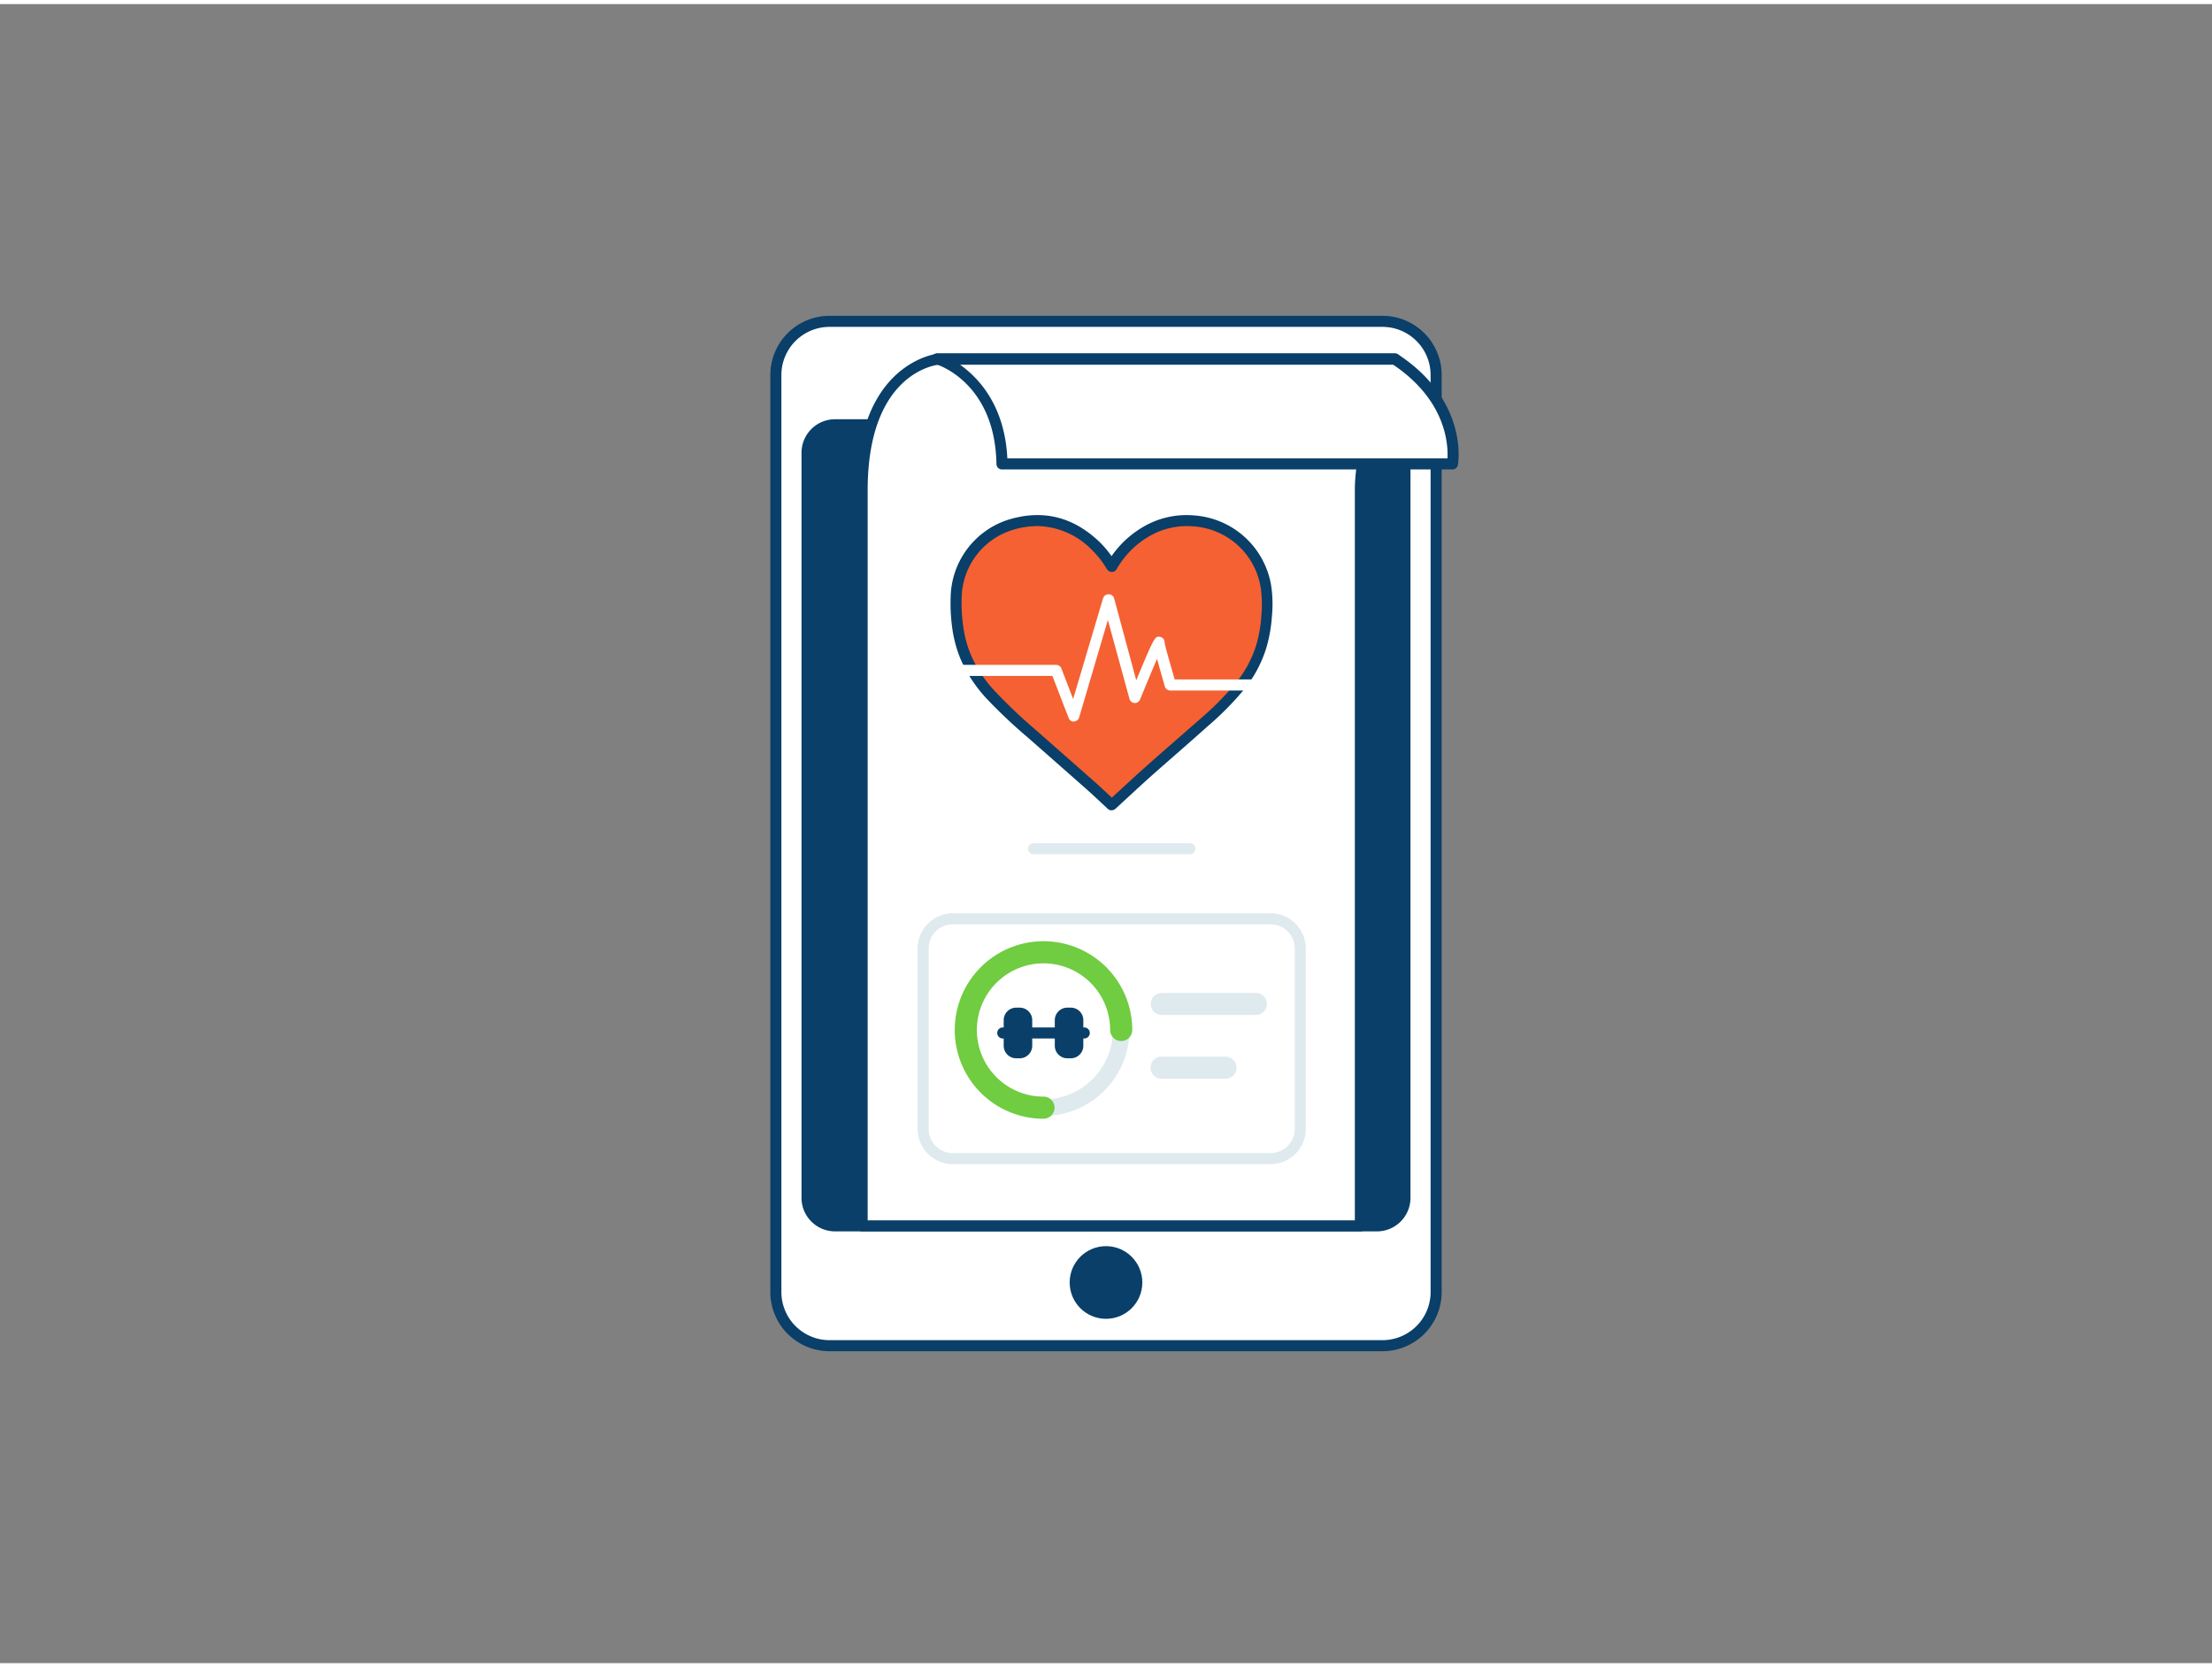 <svg xmlns="http://www.w3.org/2000/svg" viewBox="0 0 400 300" width="406" height="306" class="illustration styles_illustrationTablet__1DWOa"><rect x="0" y="0" width="400" height="300" fill="#808080" stroke="none"/><g id="_27_fitness_app_outline" data-name="#27_fitness_app_outline"><rect x="140.26" y="57.37" width="119.47" height="185.23" rx="9.69" fill="#ffffff"></rect><path d="M250,243.6H150a10.71,10.71,0,0,1-10.7-10.7V67.07A10.71,10.71,0,0,1,150,56.37H250a10.71,10.71,0,0,1,10.7,10.7V232.9A10.71,10.71,0,0,1,250,243.6ZM150,58.37a8.71,8.71,0,0,0-8.7,8.7V232.9a8.71,8.71,0,0,0,8.7,8.7H250a8.71,8.71,0,0,0,8.7-8.7V67.07a8.71,8.71,0,0,0-8.7-8.7Z" fill="#093f68"></path><rect x="145.95" y="76.07" width="108.11" height="144.86" rx="5.07" fill="#093f68"></rect><path d="M249,221.93H151a6.07,6.07,0,0,1-6.06-6.07V81.14A6.07,6.07,0,0,1,151,75.07h98a6.07,6.07,0,0,1,6.06,6.07V215.86A6.07,6.07,0,0,1,249,221.93ZM151,77.07A4.07,4.07,0,0,0,147,81.14V215.86a4.07,4.07,0,0,0,4.06,4.07h98a4.07,4.07,0,0,0,4.06-4.07V81.14A4.07,4.07,0,0,0,249,77.07Z" fill="#093f68"></path><circle cx="184.59" cy="67.69" r="1.56" fill="#093f68"></circle><path d="M217,68.69H192a1,1,0,0,1,0-2H217a1,1,0,0,1,0,2Z" fill="#093f68"></path><circle cx="200" cy="231.17" r="6.57" fill="#093f68"></circle><path d="M169.64,64.21s-13.79,1.2-13.79,23.72v133H246v-133c0-10.13,6.28-23.72,6.28-23.72Z" fill="#fff"></path><path d="M246,221.93h-90.1a1,1,0,0,1-1-1v-133c0-23.17,14.55-24.7,14.7-24.72h82.68a1,1,0,0,1,.9,1.42c-.06.13-6.18,13.51-6.18,23.3v133A1,1,0,0,1,246,221.93Zm-89.1-2H245v-132c0-8.42,4.13-18.94,5.74-22.72h-81c-.93.1-12.84,1.85-12.84,22.72Z" fill="#093f68"></path><path d="M169.64,64.21s11.27,3.45,11.55,18.94h81.47s1.87-10.85-10.43-18.94Z" fill="#fff"></path><path d="M262.66,84.15H181.19a1,1,0,0,1-1-1c-.26-14.53-10.42-17.87-10.85-18a1,1,0,0,1,.3-2h82.59a1,1,0,0,1,.55.17c12.7,8.35,10.94,19.47,10.86,19.94A1,1,0,0,1,262.66,84.15Zm-80.5-2h79.59c.14-2.57-.28-10.53-9.82-16.94H173.61C177,67.62,181.69,72.61,182.16,82.15Z" fill="#093f68"></path><g id="zgp30Y"><path d="M201,144.81c-1.3-1.2-2.55-2.4-3.85-3.55-3.6-3.19-7.23-6.37-10.85-9.55a89,89,0,0,1-7-6.6,24,24,0,0,1-4.73-7.09,22.13,22.13,0,0,1-1.45-5.59,29.12,29.12,0,0,1-.25-5.19,14,14,0,0,1,9.52-13c6-2,11.24-.59,15.76,3.76a17.32,17.32,0,0,1,2.66,3.37l.17.26.21-.32A17.18,17.18,0,0,1,208,95a14.45,14.45,0,0,1,7.88-1.56A14.19,14.19,0,0,1,229,105.35a21.63,21.63,0,0,1,.13,5.21,24.36,24.36,0,0,1-.94,5.5,21.58,21.58,0,0,1-4,7.46,53.21,53.21,0,0,1-6.21,6.26c-3.31,2.93-6.66,5.8-10,8.74-2.26,2-4.46,4.07-6.69,6.11Z" fill="#f56132"></path><path d="M201,145.79a1,1,0,0,1-.65-.24l-1.23-1.15c-.87-.81-1.72-1.61-2.6-2.39q-4.53-4-9.08-8l-1.77-1.55a92.32,92.32,0,0,1-7.07-6.67,25.22,25.22,0,0,1-4.91-7.38,22.84,22.84,0,0,1-1.53-5.85,31.82,31.82,0,0,1-.25-5.37,15,15,0,0,1,10.2-13.88c6.24-2,11.88-.71,16.77,4A17.53,17.53,0,0,1,201,99.83a18,18,0,0,1,6.46-5.7,15.43,15.43,0,0,1,8.41-1.67,15.21,15.21,0,0,1,14,12.71,22.82,22.82,0,0,1,.14,5.45,26.47,26.47,0,0,1-1,5.73,22.35,22.35,0,0,1-4.22,7.8,54.61,54.61,0,0,1-6.33,6.38q-2.25,2-4.52,4c-1.82,1.59-3.63,3.17-5.44,4.77-1.55,1.38-3.07,2.78-4.59,4.19l-2.09,1.92-.14.13A1.18,1.18,0,0,1,201,145.79Zm-13.44-51.4a15.59,15.59,0,0,0-4.82.82,13.06,13.06,0,0,0-8.84,12.07,29.88,29.88,0,0,0,.25,5,20.61,20.61,0,0,0,1.39,5.34,22.66,22.66,0,0,0,4.53,6.79A92.36,92.36,0,0,0,187,131l1.78,1.56,9.08,8c.9.79,1.77,1.61,2.64,2.43l.55.51,1.61-1.47c1.53-1.42,3.06-2.83,4.62-4.21,1.8-1.61,3.63-3.2,5.45-4.79l4.51-3.94a53.11,53.11,0,0,0,6.09-6.16,20.09,20.09,0,0,0,3.86-7.1,23.11,23.11,0,0,0,.9-5.28,20.82,20.82,0,0,0-.11-5,13.12,13.12,0,0,0-4.5-8,13.26,13.26,0,0,0-7.72-3.11,13.56,13.56,0,0,0-7.34,1.46,16,16,0,0,0-6.33,6l-.2.32a.92.92,0,0,1-.85.46,1,1,0,0,1-.84-.46l-.18-.27a15.81,15.81,0,0,0-2.51-3.18A14.08,14.08,0,0,0,187.57,94.39Z" fill="#093f68"></path></g><path d="M194.19,129.75a1,1,0,0,1-.94-.64l-2.94-7.62H171.89a1,1,0,0,1,0-2H191a1,1,0,0,1,.93.64l2.13,5.53,5.41-18.22a1,1,0,0,1,1-.71,1,1,0,0,1,1,.73l4,14.82c3.32-8,3.4-8,4.31-7.86a1,1,0,0,1,.82,1c0,.41.93,3.62,1.82,6.7h17.77a1,1,0,0,1,0,2H211.64a1,1,0,0,1-1-.72c-.59-2.06-1.07-3.73-1.41-5-.84,1.94-2,4.75-3.08,7.36a1,1,0,0,1-1,.62,1,1,0,0,1-.9-.73l-3.91-14.27L195.14,129a1,1,0,0,1-.91.71Z" fill="#fff"></path><path d="M229.76,209.77H172.31a6.38,6.38,0,0,1-6.38-6.38V170.78a6.38,6.38,0,0,1,6.38-6.38h57.45a6.38,6.38,0,0,1,6.37,6.38v32.61A6.38,6.38,0,0,1,229.76,209.77ZM172.31,166.4a4.38,4.38,0,0,0-4.38,4.38v32.61a4.38,4.38,0,0,0,4.38,4.38h57.45a4.38,4.38,0,0,0,4.37-4.38V170.78a4.38,4.38,0,0,0-4.37-4.38Z" fill="#dfeaef"></path><path d="M215.17,153.73H186.9a1,1,0,0,1,0-2h28.27a1,1,0,0,1,0,2Z" fill="#dfeaef"></path><path d="M188.7,201.06a15.55,15.55,0,1,1,15.55-15.55A15.56,15.56,0,0,1,188.7,201.06Zm0-28.1a12.55,12.55,0,1,0,12.55,12.55A12.56,12.56,0,0,0,188.7,173Z" fill="#dfeaef"></path><path d="M188.7,201.56a16.05,16.05,0,1,1,16.05-16.05,2,2,0,0,1-4,0,12.05,12.05,0,1,0-12.05,12.05,2,2,0,0,1,0,4Z" fill="#70cc40"></path><path d="M227.09,182.8h-17a2,2,0,0,1,0-4h17a2,2,0,0,1,0,4Z" fill="#dfeaef"></path><path d="M221.6,194.32H210.06a2,2,0,0,1,0-4H221.6a2,2,0,0,1,0,4Z" fill="#dfeaef"></path><path d="M196.07,187.05H181.33a1,1,0,1,1,0-2h14.74a1,1,0,0,1,0,2Z" fill="#093f68"></path><rect x="182.5" y="182.47" width="3.16" height="7.16" rx="1.27" fill="#093f68"></rect><path d="M184.39,190.63h-.63a2.27,2.27,0,0,1-2.26-2.27v-4.62a2.27,2.27,0,0,1,2.26-2.27h.63a2.27,2.27,0,0,1,2.27,2.27v4.62A2.27,2.27,0,0,1,184.39,190.63Zm-.63-7.16a.27.27,0,0,0-.26.27v4.62a.27.27,0,0,0,.26.27h.63a.27.27,0,0,0,.27-.27v-4.62a.27.27,0,0,0-.27-.27Z" fill="#093f68"></path><rect x="191.74" y="182.47" width="3.16" height="7.16" rx="1.27" fill="#093f68"></rect><path d="M193.64,190.63H193a2.27,2.27,0,0,1-2.26-2.27v-4.62a2.27,2.27,0,0,1,2.26-2.27h.64a2.27,2.27,0,0,1,2.26,2.27v4.62A2.27,2.27,0,0,1,193.64,190.63Zm-.64-7.16a.27.27,0,0,0-.26.27v4.62a.27.27,0,0,0,.26.27h.64a.27.27,0,0,0,.26-.27v-4.62a.27.27,0,0,0-.26-.27Z" fill="#093f68"></path></g></svg>